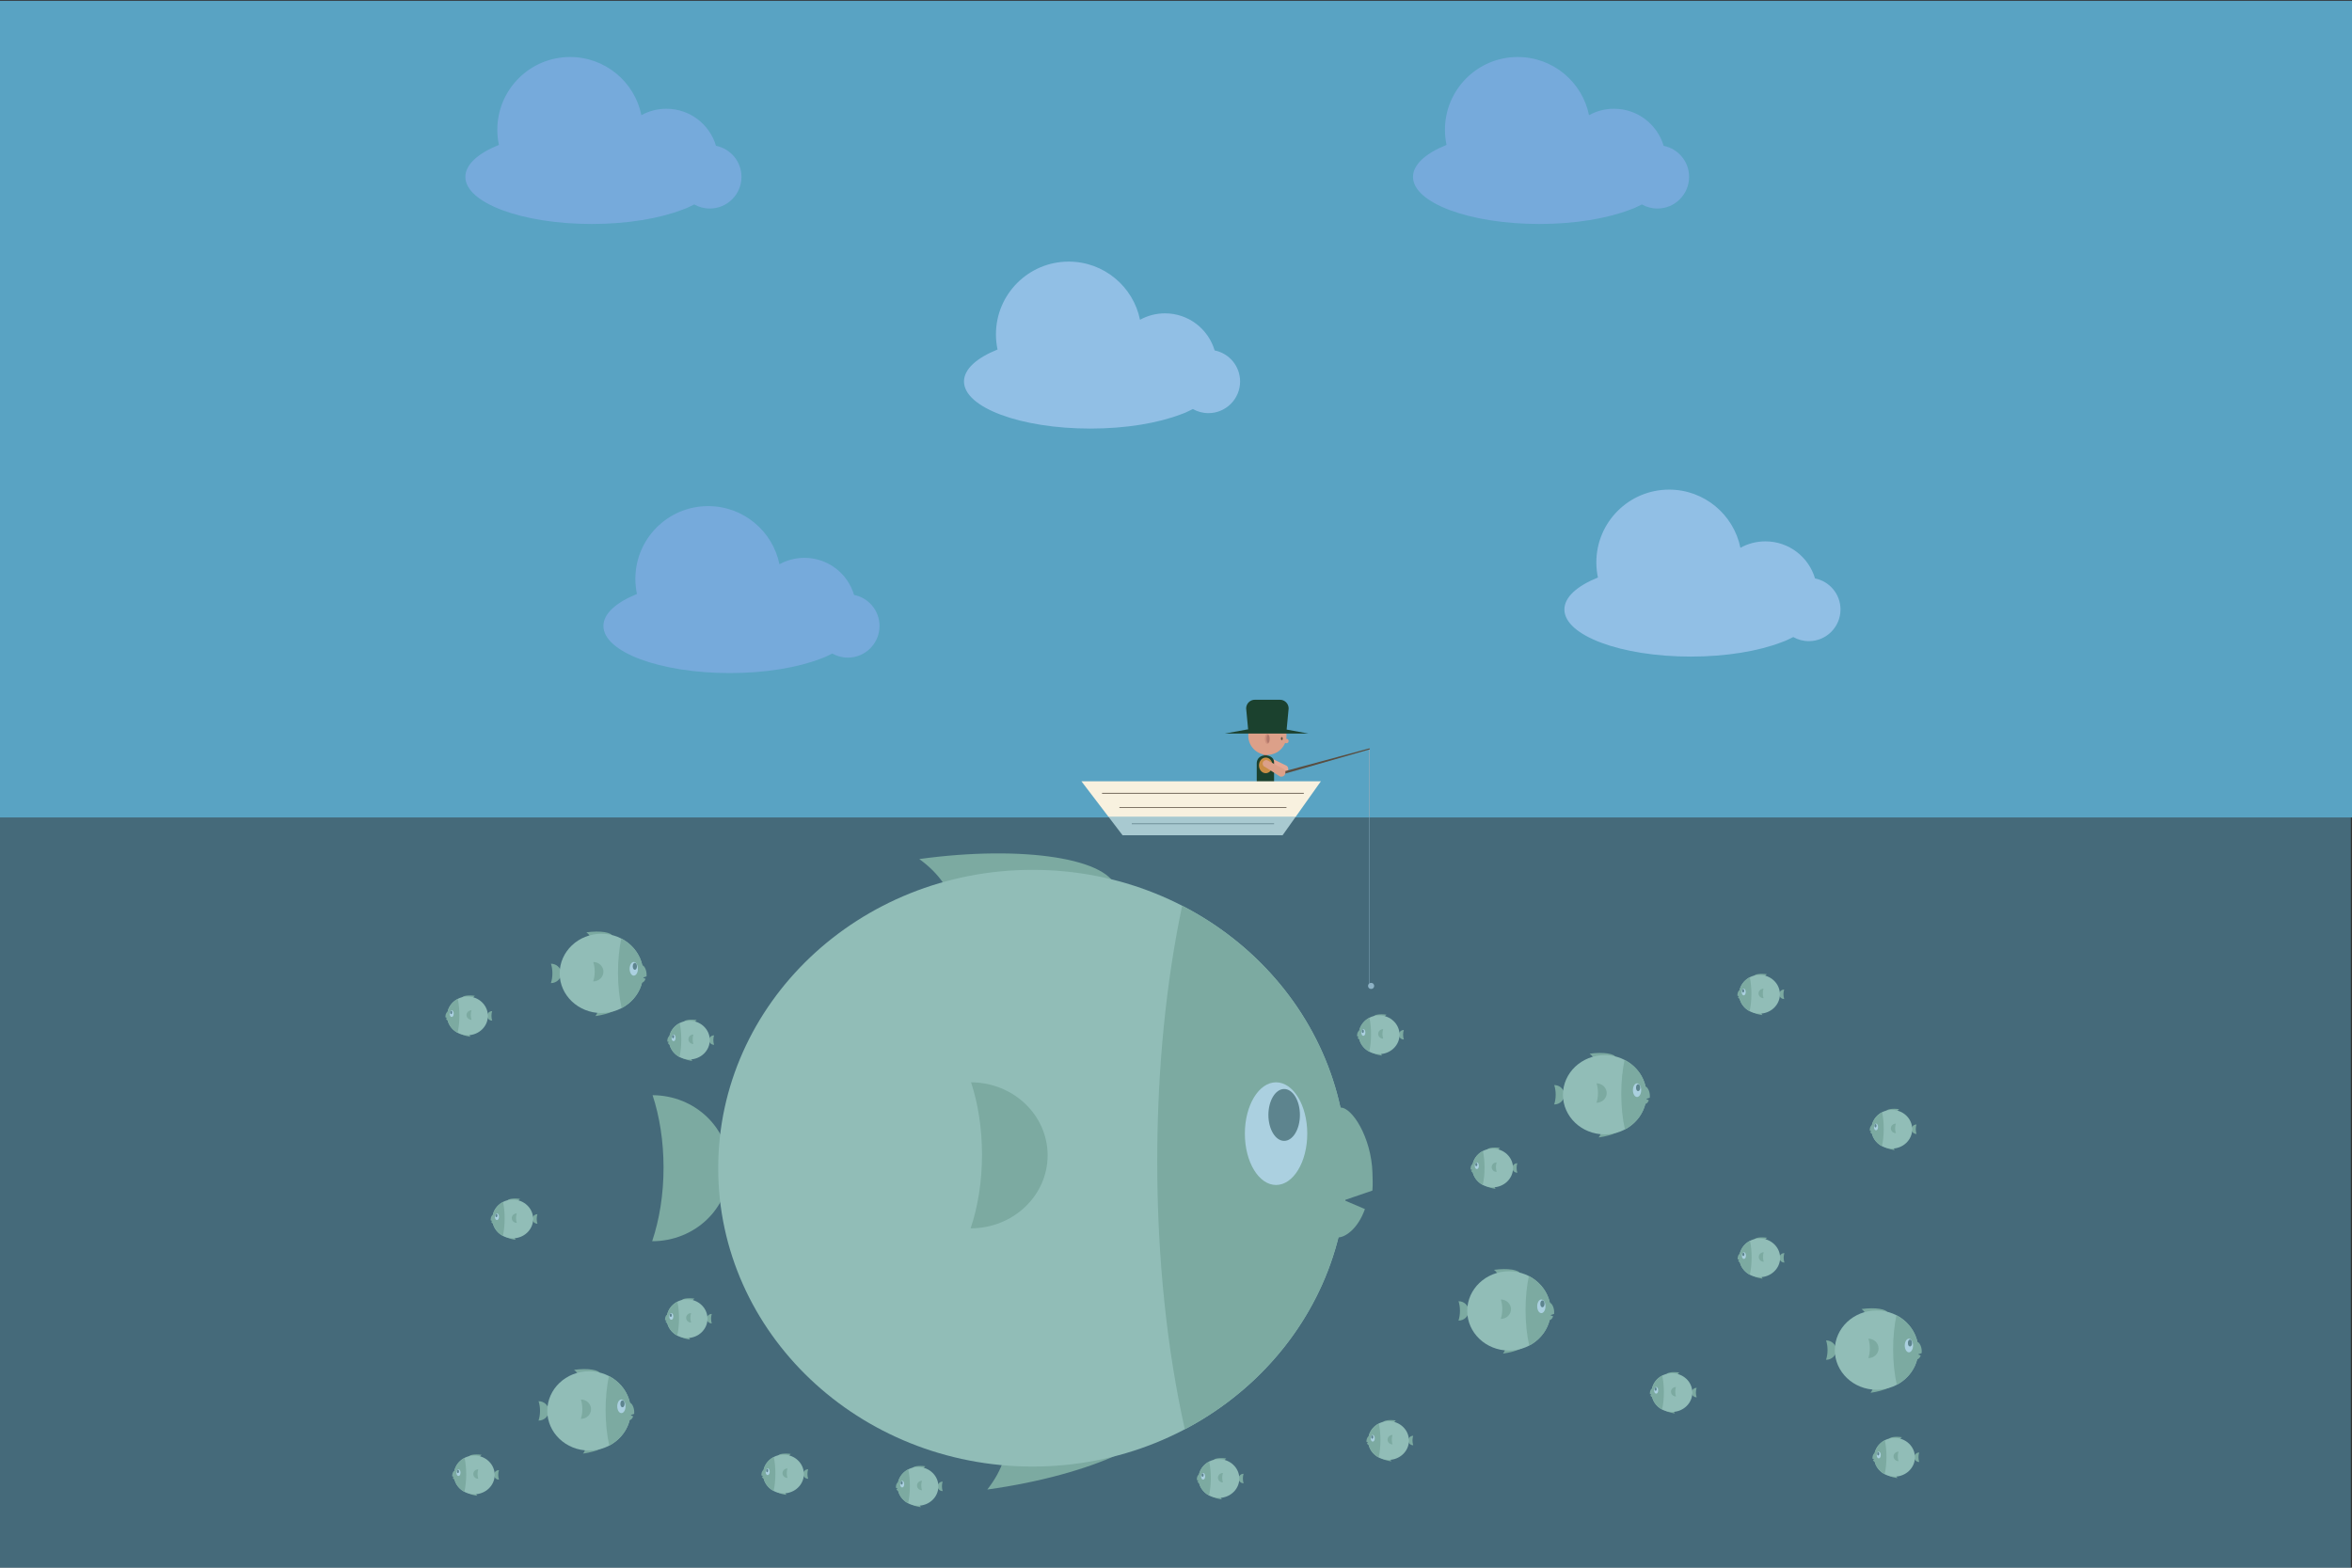 <?xml version='1.0' encoding='utf-8'?>
<svg xmlns="http://www.w3.org/2000/svg" version="1.1" x="0px" y="0px" width="3000px" height="2000px" viewBox="0 0 3000 2000" enable-background="new 0 0 3000 2000"><rect x="0" y="0" width="3000" height="2000" fill="#333333" stroke="none"/> <g id="Camada_1"> <rect y="1" fill="#59A3C3" width="3000" height="1041.858"/> <rect x="1746.395" y="954.65" fill="#AEADB3" width="0.573" height="300.267"/> <path fill="#A0B380" d="M832.386,1397.206c8.87,26.973,13.973,58.56,13.973,92.327c0,34.35-5.28,66.444-14.436,93.721v0.237 c54.196,0,98.13-41.704,98.13-93.146C930.052,1439.051,886.368,1397.443,832.386,1397.206z"/> <path fill="#A0B380" d="M1172.567,1095.937c25.113,18.15,41.504,41.212,45.587,67.729c4.153,26.975-4.974,53.983-24.231,78.533 l0.029,0.186c133.515-18.523,236.707-66.29,230.486-106.688C1418.235,1095.416,1305.584,1077.672,1172.567,1095.937z"/> <path fill="#A0B380" d="M1238.129,1753.81c25.113,18.149,41.504,41.212,45.587,67.729c4.153,26.974-4.974,53.982-24.231,78.532 l0.029,0.187c133.515-18.523,236.707-66.291,230.486-106.688C1483.797,1753.288,1371.146,1735.545,1238.129,1753.81z"/> <path fill="#E5A895" d="M1636.323,986.474l-19.309-11.523c-2.373-0.684-3.741-3.161-3.057-5.535l0,0 c0.683-2.37,3.161-3.739,5.533-3.056l19.932,9.737C1645.779,978.028,1643.746,988.247,1636.323,986.474z"/> <polygon fill="#594E41" points="1747.324,955.947 1631.717,989.043 1630.874,985.979 1746.968,954.65 "/> <rect x="1611.856" y="958.966" fill="#B2786B" width="4.403" height="10.753"/> <circle fill="#DCA089" cx="1616.577" cy="938.616" r="24.392"/> <ellipse fill="#CE8F7C" cx="1616.577" cy="942.643" rx="3.249" ry="6.39"/> <ellipse fill="#B2786B" cx="1617.412" cy="942.643" rx="1.807" ry="5.192"/> <polygon fill="#1B412E" points="1668.962,935.844 1562.249,935.844 1591.022,930.596 1640.189,930.596 "/> <path fill="#1B412E" d="M1641.025,931.825l2.653-28.027c0-6.124-4.964-11.087-11.087-11.087h-32.031 c-6.123,0-11.087,4.964-11.087,11.087l2.655,28.027H1641.025z"/> <path fill="#1B412E" d="M1625.078,999.136c0,3.801-3.082,6.883-6.883,6.883h-8.327c-3.802,0-6.884-3.082-6.884-6.883v-26.004 c0.971-13.334,22.094-11.671,22.094-0.832V999.136z"/> <circle fill="#DCA089" cx="1640.863" cy="945.378" r="2.815"/> <ellipse fill="#594E41" cx="1634.972" cy="942.277" rx="1.143" ry="1.976"/> <ellipse fill="#C98D45" cx="1614.447" cy="976.432" rx="8.627" ry="9.983"/> <path fill="#DCA089" d="M1632.566,990.57l-18.937-12.125c-2.349-0.758-3.639-3.277-2.881-5.627l0,0 c0.757-2.35,3.276-3.639,5.626-2.881l19.616,10.359C1642.283,982.427,1639.93,992.577,1632.566,990.57z"/> <ellipse fill="#CAD8AD" cx="1317.067" cy="1490.349" rx="401" ry="380.632"/> <path fill="#A0B380" d="M1238.592,1380.77c8.87,26.973,13.973,58.56,13.973,92.326c0,34.35-5.28,66.445-14.436,93.722v0.237 c54.196,0,98.13-41.704,98.13-93.146C1336.259,1422.614,1292.574,1381.007,1238.592,1380.77z"/> <path fill="#A0B380" d="M1507.862,1155.481c-20.23,96.129-31.795,207.464-31.795,326.145c0,125.185,12.866,242.2,35.197,341.814 c123.324-64.92,206.802-189.751,206.802-333.092C1718.066,1345.691,1633.052,1219.884,1507.862,1155.481z"/> <ellipse fill="#FFFFFF" cx="1627.629" cy="1446.265" rx="39.791" ry="65.495"/> <ellipse fill="#62665A" cx="1637.956" cy="1422.4" rx="20.099" ry="33.084"/> <path fill="#A0B380" d="M1714.512,1531.219l36-12.34c0.624-8.038,0.337-14.165,0.046-23.072 c-1.459-44.549-25.963-83.244-40.776-82.807c-14.81,0.438-19.99,37.388-18.532,81.938c1.459,44.551,1.169,84.113,15.979,83.677 c8.688-0.257,24.783-10.852,33.751-36.134L1714.512,1531.219z"/> <path fill="#A0B380" d="M1860.35,1660.029c1.178,3.584,1.855,7.78,1.855,12.266c0,4.563-0.701,8.826-1.918,12.45v0.031 c7.2,0,13.036-5.54,13.036-12.373C1873.323,1665.589,1867.52,1660.062,1860.35,1660.029z"/> <path fill="#A0B380" d="M1905.539,1620.01c3.336,2.41,5.514,5.474,6.057,8.996c0.551,3.584-0.661,7.172-3.219,10.433l0.004,0.024 c17.735-2.46,31.444-8.806,30.617-14.172C1938.174,1619.94,1923.21,1617.583,1905.539,1620.01z"/> <path fill="#A0B380" d="M1914.248,1707.402c3.336,2.41,5.514,5.474,6.057,8.997c0.551,3.583-0.661,7.171-3.219,10.432l0.004,0.025 c17.736-2.461,31.444-8.806,30.617-14.173C1946.883,1707.333,1931.919,1704.976,1914.248,1707.402z"/> <ellipse fill="#CAD8AD" cx="1924.734" cy="1672.403" rx="53.27" ry="50.563"/> <path fill="#A0B380" d="M1914.311,1657.847c1.178,3.583,1.855,7.779,1.855,12.265c0,4.563-0.701,8.827-1.918,12.45v0.032 c7.2,0,13.036-5.541,13.036-12.375C1927.284,1663.405,1921.481,1657.878,1914.311,1657.847z"/> <path fill="#A0B380" d="M1950.08,1627.919c-2.688,12.771-4.224,27.56-4.224,43.326c0,16.629,1.709,32.174,4.677,45.407 c16.382-8.625,27.471-25.208,27.471-44.249C1978.004,1653.188,1966.711,1636.475,1950.08,1627.919z"/> <ellipse fill="#FFFFFF" cx="1965.991" cy="1666.547" rx="5.286" ry="8.701"/> <ellipse fill="#62665A" cx="1967.362" cy="1663.377" rx="2.67" ry="4.395"/> <path fill="#A0B380" d="M1977.532,1677.833l4.782-1.64c0.083-1.068,0.045-1.882,0.006-3.064 c-0.193-5.918-3.448-11.059-5.416-11.001c-1.968,0.059-2.656,4.967-2.462,10.886c0.193,5.917,0.154,11.173,2.122,11.115 c1.154-0.034,3.292-1.442,4.484-4.801L1977.532,1677.833z"/> <path fill="#A0B380" d="M1982.427,1384.279c1.178,3.584,1.855,7.78,1.855,12.266c0,4.563-0.701,8.826-1.918,12.45v0.031 c7.2,0,13.036-5.54,13.036-12.373C1995.4,1389.839,1989.597,1384.312,1982.427,1384.279z"/> <path fill="#A0B380" d="M2027.616,1344.26c3.336,2.41,5.514,5.474,6.057,8.996c0.551,3.584-0.661,7.172-3.219,10.433l0.004,0.024 c17.735-2.46,31.444-8.806,30.617-14.172C2060.251,1344.19,2045.287,1341.833,2027.616,1344.26z"/> <path fill="#A0B380" d="M2036.325,1431.652c3.336,2.41,5.514,5.474,6.057,8.997c0.551,3.583-0.661,7.171-3.219,10.432l0.004,0.025 c17.736-2.461,31.444-8.806,30.617-14.173C2068.96,1431.583,2053.996,1429.226,2036.325,1431.652z"/> <ellipse fill="#CAD8AD" cx="2046.812" cy="1396.653" rx="53.27" ry="50.563"/> <path fill="#A0B380" d="M2036.388,1382.097c1.178,3.583,1.855,7.779,1.855,12.265c0,4.563-0.701,8.827-1.918,12.45v0.032 c7.2,0,13.036-5.541,13.036-12.375C2049.361,1387.655,2043.559,1382.128,2036.388,1382.097z"/> <path fill="#A0B380" d="M2072.157,1352.169c-2.688,12.771-4.224,27.56-4.224,43.326c0,16.629,1.709,32.174,4.677,45.407 c16.382-8.625,27.471-25.208,27.471-44.249C2100.081,1377.438,2088.788,1360.725,2072.157,1352.169z"/> <ellipse fill="#FFFFFF" cx="2088.068" cy="1390.797" rx="5.286" ry="8.701"/> <ellipse fill="#62665A" cx="2089.439" cy="1387.627" rx="2.67" ry="4.395"/> <path fill="#A0B380" d="M2099.609,1402.083l4.782-1.64c0.083-1.068,0.045-1.882,0.006-3.064 c-0.193-5.918-3.448-11.059-5.416-11.001c-1.968,0.059-2.656,4.967-2.462,10.886c0.193,5.917,0.154,11.173,2.122,11.115 c1.154-0.034,3.292-1.442,4.484-4.801L2099.609,1402.083z"/> <path fill="#A0B380" d="M702.74,1229.459c1.178,3.584,1.855,7.78,1.855,12.266c0,4.563-0.701,8.826-1.918,12.45v0.031 c7.2,0,13.036-5.54,13.036-12.373C715.714,1235.019,709.91,1229.491,702.74,1229.459z"/> <path fill="#A0B380" d="M747.93,1189.439c3.336,2.41,5.514,5.474,6.057,8.996c0.551,3.584-0.661,7.172-3.219,10.433l0.004,0.024 c17.735-2.46,31.444-8.806,30.617-14.172C780.564,1189.37,765.601,1187.013,747.93,1189.439z"/> <path fill="#A0B380" d="M756.639,1276.832c3.336,2.41,5.514,5.474,6.057,8.997c0.551,3.583-0.661,7.171-3.219,10.432l0.004,0.025 c17.736-2.461,31.444-8.806,30.617-14.173C789.273,1276.763,774.31,1274.405,756.639,1276.832z"/> <ellipse fill="#CAD8AD" cx="767.125" cy="1241.833" rx="53.27" ry="50.563"/> <path fill="#A0B380" d="M756.701,1227.276c1.178,3.583,1.855,7.779,1.855,12.265c0,4.563-0.701,8.827-1.918,12.45v0.032 c7.2,0,13.036-5.541,13.036-12.375C769.675,1232.835,763.872,1227.308,756.701,1227.276z"/> <path fill="#A0B380" d="M792.471,1197.349c-2.688,12.771-4.224,27.56-4.224,43.326c0,16.629,1.709,32.174,4.677,45.407 c16.382-8.625,27.471-25.208,27.471-44.249C820.395,1222.617,809.102,1205.904,792.471,1197.349z"/> <ellipse fill="#FFFFFF" cx="808.381" cy="1235.977" rx="5.286" ry="8.701"/> <ellipse fill="#62665A" cx="809.753" cy="1232.807" rx="2.67" ry="4.395"/> <path fill="#A0B380" d="M819.923,1247.263l4.782-1.64c0.083-1.068,0.045-1.882,0.006-3.064c-0.193-5.918-3.448-11.059-5.416-11.001 c-1.968,0.059-2.656,4.967-2.462,10.886c0.193,5.917,0.154,11.173,2.122,11.115c1.154-0.034,3.292-1.442,4.484-4.801 L819.923,1247.263z"/> <path fill="#A0B380" d="M686.954,1787.599c1.178,3.584,1.855,7.78,1.855,12.266c0,4.563-0.701,8.826-1.918,12.45v0.031 c7.2,0,13.036-5.54,13.036-12.373C699.928,1793.158,694.124,1787.631,686.954,1787.599z"/> <path fill="#A0B380" d="M732.144,1747.579c3.336,2.41,5.514,5.474,6.057,8.996c0.551,3.584-0.661,7.172-3.219,10.433l0.004,0.024 c17.735-2.46,31.444-8.806,30.617-14.172C764.778,1747.51,749.814,1745.152,732.144,1747.579z"/> <path fill="#A0B380" d="M740.853,1834.972c3.336,2.41,5.514,5.474,6.057,8.997c0.551,3.583-0.661,7.171-3.219,10.432l0.004,0.025 c17.736-2.461,31.444-8.806,30.617-14.173C773.487,1834.902,758.523,1832.545,740.853,1834.972z"/> <ellipse fill="#CAD8AD" cx="751.339" cy="1799.973" rx="53.27" ry="50.563"/> <path fill="#A0B380" d="M740.915,1785.416c1.178,3.583,1.855,7.779,1.855,12.265c0,4.563-0.701,8.827-1.918,12.45v0.032 c7.2,0,13.036-5.541,13.036-12.375C753.889,1790.975,748.086,1785.447,740.915,1785.416z"/> <path fill="#A0B380" d="M776.685,1755.488c-2.688,12.771-4.224,27.56-4.224,43.326c0,16.629,1.709,32.174,4.677,45.407 c16.382-8.625,27.471-25.208,27.471-44.249C804.608,1780.757,793.315,1764.044,776.685,1755.488z"/> <ellipse fill="#FFFFFF" cx="792.595" cy="1794.116" rx="5.286" ry="8.701"/> <ellipse fill="#62665A" cx="793.967" cy="1790.946" rx="2.67" ry="4.395"/> <path fill="#A0B380" d="M804.137,1805.402l4.782-1.64c0.083-1.068,0.045-1.882,0.006-3.064c-0.193-5.918-3.448-11.059-5.416-11.001 c-1.968,0.059-2.656,4.967-2.462,10.886c0.193,5.917,0.154,11.173,2.122,11.115c1.154-0.034,3.292-1.442,4.484-4.801 L804.137,1805.402z"/> <path fill="#A0B380" d="M685.467,1549.063c-0.575,1.751-0.906,3.802-0.906,5.993c0,2.229,0.342,4.312,0.937,6.082v0.016 c-3.518,0-6.369-2.707-6.369-6.045C679.128,1551.779,681.964,1549.079,685.467,1549.063z"/> <path fill="#A0B380" d="M663.388,1529.511c-1.63,1.178-2.694,2.675-2.959,4.396c-0.269,1.751,0.323,3.504,1.573,5.097l-0.002,0.013 c-8.665-1.202-15.363-4.303-14.959-6.925C647.444,1529.477,654.755,1528.325,663.388,1529.511z"/> <path fill="#A0B380" d="M659.133,1572.209c-1.63,1.178-2.694,2.674-2.959,4.396c-0.269,1.751,0.323,3.504,1.572,5.097l-0.001,0.013 c-8.666-1.202-15.363-4.302-14.959-6.925C643.188,1572.175,650.5,1571.023,659.133,1572.209z"/> <ellipse fill="#CAD8AD" cx="654.01" cy="1555.109" rx="26.026" ry="24.704"/> <path fill="#A0B380" d="M659.103,1547.997c-0.575,1.751-0.906,3.801-0.906,5.992c0,2.229,0.343,4.313,0.937,6.083v0.016 c-3.518,0-6.369-2.707-6.369-6.046C652.764,1550.713,655.599,1548.013,659.103,1547.997z"/> <path fill="#A0B380" d="M641.626,1533.375c1.313,6.239,2.063,13.465,2.063,21.168c0,8.125-0.835,15.72-2.285,22.186 c-8.004-4.214-13.422-12.316-13.422-21.619C627.983,1545.721,633.501,1537.555,641.626,1533.375z"/> <ellipse fill="#FFFFFF" cx="633.853" cy="1552.248" rx="2.583" ry="4.251"/> <ellipse fill="#62665A" cx="633.183" cy="1550.699" rx="1.304" ry="2.146"/> <path fill="#A0B380" d="M628.214,1557.762l-2.336-0.801c-0.041-0.521-0.022-0.92-0.003-1.497c0.095-2.892,1.685-5.403,2.646-5.375 s1.298,2.427,1.203,5.318s-0.076,5.459-1.037,5.431c-0.564-0.017-1.608-0.705-2.191-2.346L628.214,1557.762z"/> <path fill="#A0B380" d="M1030.79,1874.445c-0.575,1.751-0.906,3.802-0.906,5.993c0,2.229,0.342,4.312,0.937,6.082v0.016 c-3.518,0-6.369-2.707-6.369-6.045C1024.451,1877.161,1027.287,1874.461,1030.79,1874.445z"/> <path fill="#A0B380" d="M1008.711,1854.893c-1.63,1.178-2.694,2.675-2.959,4.396c-0.269,1.751,0.323,3.504,1.573,5.097 l-0.002,0.013c-8.665-1.202-15.363-4.303-14.959-6.925C992.767,1854.858,1000.078,1853.707,1008.711,1854.893z"/> <path fill="#A0B380" d="M1004.456,1897.591c-1.63,1.178-2.694,2.674-2.959,4.396c-0.269,1.751,0.323,3.504,1.572,5.097 l-0.001,0.013c-8.666-1.202-15.363-4.302-14.959-6.925C988.511,1897.557,995.822,1896.405,1004.456,1897.591z"/> <ellipse fill="#CAD8AD" cx="999.333" cy="1880.491" rx="26.026" ry="24.704"/> <path fill="#A0B380" d="M1004.425,1873.379c-0.575,1.751-0.906,3.801-0.906,5.992c0,2.229,0.343,4.313,0.937,6.083v0.016 c-3.518,0-6.369-2.707-6.369-6.046C998.087,1876.095,1000.922,1873.395,1004.425,1873.379z"/> <path fill="#A0B380" d="M986.949,1858.757c1.313,6.239,2.063,13.465,2.063,21.168c0,8.125-0.835,15.72-2.285,22.186 c-8.004-4.214-13.422-12.316-13.422-21.619C973.306,1871.103,978.824,1862.937,986.949,1858.757z"/> <ellipse fill="#FFFFFF" cx="979.176" cy="1877.63" rx="2.583" ry="4.251"/> <ellipse fill="#62665A" cx="978.506" cy="1876.081" rx="1.304" ry="2.146"/> <path fill="#A0B380" d="M973.537,1883.144l-2.336-0.801c-0.041-0.521-0.022-0.92-0.003-1.497c0.095-2.892,1.685-5.403,2.646-5.375 s1.298,2.427,1.203,5.318s-0.076,5.459-1.037,5.431c-0.564-0.017-1.608-0.705-2.191-2.346L973.537,1883.144z"/> <path fill="#A0B380" d="M636.405,1875.565c-0.575,1.751-0.906,3.802-0.906,5.993c0,2.229,0.342,4.312,0.937,6.082v0.016 c-3.518,0-6.369-2.707-6.369-6.045C630.066,1878.281,632.902,1875.581,636.405,1875.565z"/> <path fill="#A0B380" d="M614.326,1856.013c-1.63,1.178-2.694,2.675-2.959,4.396c-0.269,1.751,0.323,3.504,1.573,5.097l-0.002,0.013 c-8.665-1.202-15.363-4.303-14.959-6.925C598.382,1855.979,605.693,1854.827,614.326,1856.013z"/> <path fill="#A0B380" d="M610.071,1898.711c-1.63,1.178-2.694,2.674-2.959,4.396c-0.269,1.751,0.323,3.504,1.572,5.097l-0.001,0.013 c-8.666-1.202-15.363-4.302-14.959-6.925C594.126,1898.677,601.438,1897.525,610.071,1898.711z"/> <ellipse fill="#CAD8AD" cx="604.948" cy="1881.611" rx="26.026" ry="24.704"/> <path fill="#A0B380" d="M610.041,1874.499c-0.575,1.751-0.906,3.801-0.906,5.992c0,2.229,0.343,4.313,0.937,6.083v0.016 c-3.518,0-6.369-2.707-6.369-6.046C603.702,1877.215,606.537,1874.515,610.041,1874.499z"/> <path fill="#A0B380" d="M592.564,1859.877c1.313,6.239,2.063,13.465,2.063,21.168c0,8.125-0.835,15.72-2.285,22.186 c-8.004-4.214-13.422-12.316-13.422-21.619C578.921,1872.223,584.439,1864.057,592.564,1859.877z"/> <ellipse fill="#FFFFFF" cx="584.791" cy="1878.75" rx="2.583" ry="4.251"/> <ellipse fill="#62665A" cx="584.121" cy="1877.201" rx="1.304" ry="2.146"/> <path fill="#A0B380" d="M579.152,1884.264l-2.336-0.801c-0.041-0.521-0.022-0.92-0.003-1.497c0.095-2.892,1.685-5.403,2.646-5.375 s1.298,2.427,1.203,5.318s-0.076,5.459-1.037,5.431c-0.564-0.017-1.608-0.705-2.191-2.346L579.152,1884.264z"/> <path fill="#A0B380" d="M910.779,1320.858c-0.575,1.751-0.906,3.802-0.906,5.993c0,2.229,0.342,4.312,0.937,6.082v0.016 c-3.518,0-6.369-2.707-6.369-6.045C904.44,1323.574,907.276,1320.874,910.779,1320.858z"/> <path fill="#A0B380" d="M888.7,1301.306c-1.63,1.178-2.694,2.675-2.959,4.396c-0.269,1.751,0.323,3.504,1.573,5.097l-0.002,0.013 c-8.665-1.202-15.363-4.303-14.959-6.925C872.756,1301.271,880.067,1300.12,888.7,1301.306z"/> <path fill="#A0B380" d="M884.445,1344.004c-1.63,1.178-2.694,2.674-2.959,4.396c-0.269,1.751,0.323,3.504,1.572,5.097l-0.001,0.013 c-8.666-1.202-15.363-4.302-14.959-6.925C868.5,1343.97,875.812,1342.818,884.445,1344.004z"/> <ellipse fill="#CAD8AD" cx="879.322" cy="1326.904" rx="26.026" ry="24.704"/> <path fill="#A0B380" d="M884.415,1319.792c-0.575,1.751-0.906,3.801-0.906,5.992c0,2.229,0.343,4.313,0.937,6.083v0.016 c-3.518,0-6.369-2.707-6.369-6.046C878.076,1322.508,880.911,1319.808,884.415,1319.792z"/> <path fill="#A0B380" d="M866.938,1305.17c1.313,6.239,2.063,13.465,2.063,21.168c0,8.125-0.835,15.72-2.285,22.186 c-8.004-4.214-13.422-12.316-13.422-21.619C853.295,1317.516,858.813,1309.35,866.938,1305.17z"/> <ellipse fill="#FFFFFF" cx="859.165" cy="1324.043" rx="2.583" ry="4.251"/> <ellipse fill="#62665A" cx="858.495" cy="1322.494" rx="1.304" ry="2.146"/> <path fill="#A0B380" d="M853.526,1329.557l-2.336-0.801c-0.041-0.521-0.022-0.92-0.003-1.497c0.095-2.892,1.685-5.403,2.646-5.375 s1.298,2.427,1.203,5.318s-0.076,5.459-1.037,5.431c-0.564-0.017-1.608-0.705-2.191-2.346L853.526,1329.557z"/> <path fill="#A0B380" d="M627.753,1289.971c-0.575,1.751-0.906,3.802-0.906,5.993c0,2.229,0.342,4.312,0.937,6.082v0.016 c-3.518,0-6.369-2.707-6.369-6.045C621.415,1292.687,624.25,1289.986,627.753,1289.971z"/> <path fill="#A0B380" d="M605.674,1270.418c-1.63,1.178-2.694,2.675-2.959,4.396c-0.269,1.751,0.323,3.504,1.573,5.097l-0.002,0.013 c-8.665-1.202-15.363-4.303-14.959-6.925C589.73,1270.384,597.041,1269.232,605.674,1270.418z"/> <path fill="#A0B380" d="M601.419,1313.116c-1.63,1.178-2.694,2.674-2.959,4.396c-0.269,1.751,0.323,3.504,1.572,5.097l-0.001,0.013 c-8.666-1.202-15.363-4.302-14.959-6.925C585.475,1313.082,592.786,1311.931,601.419,1313.116z"/> <ellipse fill="#CAD8AD" cx="596.296" cy="1296.017" rx="26.026" ry="24.704"/> <path fill="#A0B380" d="M601.389,1288.904c-0.575,1.751-0.906,3.801-0.906,5.992c0,2.229,0.343,4.313,0.937,6.083v0.016 c-3.518,0-6.369-2.707-6.369-6.046C595.05,1291.62,597.885,1288.92,601.389,1288.904z"/> <path fill="#A0B380" d="M583.913,1274.282c1.313,6.239,2.063,13.465,2.063,21.168c0,8.125-0.835,15.72-2.285,22.186 c-8.004-4.214-13.422-12.316-13.422-21.619C570.27,1286.628,575.787,1278.462,583.913,1274.282z"/> <ellipse fill="#FFFFFF" cx="576.139" cy="1293.155" rx="2.583" ry="4.251"/> <ellipse fill="#62665A" cx="575.469" cy="1291.606" rx="1.304" ry="2.146"/> <path fill="#A0B380" d="M570.5,1298.669l-2.336-0.801c-0.041-0.521-0.022-0.92-0.003-1.497c0.095-2.892,1.685-5.403,2.646-5.375 s1.298,2.427,1.203,5.318s-0.076,5.459-1.037,5.431c-0.564-0.017-1.608-0.705-2.191-2.346L570.5,1298.669z"/> <path fill="#A0B380" d="M907.867,1676.278c-0.575,1.751-0.906,3.802-0.906,5.993c0,2.229,0.342,4.312,0.937,6.082v0.016 c-3.518,0-6.369-2.707-6.369-6.045C901.529,1678.994,904.364,1676.294,907.867,1676.278z"/> <path fill="#A0B380" d="M885.789,1656.726c-1.63,1.178-2.694,2.675-2.959,4.396c-0.269,1.751,0.323,3.504,1.573,5.097l-0.002,0.013 c-8.665-1.202-15.363-4.303-14.959-6.925C869.844,1656.691,877.155,1655.54,885.789,1656.726z"/> <path fill="#A0B380" d="M881.534,1699.424c-1.63,1.178-2.694,2.674-2.959,4.396c-0.269,1.751,0.323,3.504,1.572,5.097l-0.001,0.013 c-8.666-1.202-15.363-4.302-14.959-6.925C865.589,1699.39,872.9,1698.238,881.534,1699.424z"/> <ellipse fill="#CAD8AD" cx="876.41" cy="1682.324" rx="26.026" ry="24.704"/> <path fill="#A0B380" d="M881.503,1675.212c-0.575,1.751-0.906,3.801-0.906,5.992c0,2.229,0.343,4.313,0.937,6.083v0.016 c-3.518,0-6.369-2.707-6.369-6.046C875.165,1677.928,878,1675.228,881.503,1675.212z"/> <path fill="#A0B380" d="M864.027,1660.59c1.313,6.239,2.063,13.465,2.063,21.168c0,8.125-0.835,15.72-2.285,22.186 c-8.004-4.214-13.422-12.316-13.422-21.619C850.384,1672.936,855.901,1664.77,864.027,1660.59z"/> <ellipse fill="#FFFFFF" cx="856.253" cy="1679.463" rx="2.583" ry="4.251"/> <ellipse fill="#62665A" cx="855.583" cy="1677.914" rx="1.304" ry="2.146"/> <path fill="#A0B380" d="M850.614,1684.977l-2.336-0.801c-0.041-0.521-0.022-0.92-0.003-1.497c0.095-2.892,1.685-5.403,2.646-5.375 s1.298,2.427,1.203,5.318s-0.076,5.459-1.037,5.431c-0.564-0.017-1.608-0.705-2.191-2.346L850.614,1684.977z"/> <path fill="#A0B380" d="M1802.553,1831.719c-0.574,1.751-0.906,3.802-0.906,5.993c0,2.229,0.343,4.312,0.938,6.082v0.016 c-3.518,0-6.369-2.707-6.369-6.045C1796.215,1834.435,1799.051,1831.734,1802.553,1831.719z"/> <path fill="#A0B380" d="M1780.475,1812.166c-1.63,1.178-2.693,2.675-2.959,4.396c-0.27,1.751,0.323,3.504,1.572,5.097l-0.002,0.013 c-8.664-1.202-15.363-4.303-14.959-6.925C1764.53,1812.132,1771.842,1810.98,1780.475,1812.166z"/> <path fill="#A0B380" d="M1776.22,1854.864c-1.63,1.178-2.694,2.674-2.959,4.396c-0.269,1.751,0.323,3.504,1.572,5.097l-0.001,0.013 c-8.666-1.202-15.363-4.302-14.959-6.925C1760.275,1854.83,1767.586,1853.679,1776.22,1854.864z"/> <ellipse fill="#CAD8AD" cx="1771.097" cy="1837.765" rx="26.026" ry="24.704"/> <path fill="#A0B380" d="M1776.189,1830.652c-0.576,1.751-0.906,3.801-0.906,5.992c0,2.229,0.342,4.313,0.937,6.083v0.016 c-3.519,0-6.369-2.707-6.369-6.046C1769.851,1833.368,1772.686,1830.668,1776.189,1830.652z"/> <path fill="#A0B380" d="M1758.713,1816.03c1.313,6.239,2.063,13.465,2.063,21.168c0,8.125-0.835,15.72-2.284,22.186 c-8.004-4.214-13.422-12.316-13.422-21.619C1745.07,1828.376,1750.588,1820.21,1758.713,1816.03z"/> <ellipse fill="#FFFFFF" cx="1750.939" cy="1834.903" rx="2.582" ry="4.251"/> <ellipse fill="#62665A" cx="1750.27" cy="1833.354" rx="1.305" ry="2.146"/> <path fill="#A0B380" d="M1745.301,1840.417l-2.337-0.801c-0.04-0.521-0.022-0.92-0.003-1.497c0.095-2.892,1.685-5.403,2.646-5.375 c0.961,0.028,1.297,2.427,1.203,5.318c-0.096,2.892-0.076,5.459-1.037,5.431c-0.564-0.017-1.609-0.705-2.191-2.346 L1745.301,1840.417z"/> <path fill="#A0B380" d="M1935.33,1484.033c-0.574,1.751-0.906,3.802-0.906,5.993c0,2.229,0.343,4.312,0.938,6.082v0.016 c-3.518,0-6.369-2.707-6.369-6.045C1928.992,1486.749,1931.828,1484.049,1935.33,1484.033z"/> <path fill="#A0B380" d="M1913.252,1464.48c-1.63,1.178-2.693,2.675-2.959,4.396c-0.27,1.751,0.323,3.504,1.572,5.097l-0.002,0.013 c-8.664-1.202-15.363-4.303-14.959-6.925C1897.308,1464.446,1904.619,1463.295,1913.252,1464.48z"/> <path fill="#A0B380" d="M1908.997,1507.179c-1.63,1.178-2.694,2.674-2.959,4.396c-0.269,1.751,0.323,3.504,1.572,5.097 l-0.001,0.013c-8.666-1.202-15.363-4.302-14.959-6.925C1893.053,1507.145,1900.363,1505.993,1908.997,1507.179z"/> <ellipse fill="#CAD8AD" cx="1903.874" cy="1490.079" rx="26.026" ry="24.704"/> <path fill="#A0B380" d="M1908.967,1482.967c-0.576,1.751-0.906,3.801-0.906,5.992c0,2.229,0.342,4.313,0.937,6.083v0.016 c-3.519,0-6.369-2.707-6.369-6.046C1902.628,1485.683,1905.463,1482.982,1908.967,1482.967z"/> <path fill="#A0B380" d="M1891.49,1468.345c1.313,6.239,2.063,13.465,2.063,21.168c0,8.125-0.835,15.72-2.284,22.186 c-8.004-4.214-13.422-12.316-13.422-21.619C1877.848,1480.69,1883.365,1472.524,1891.49,1468.345z"/> <ellipse fill="#FFFFFF" cx="1883.717" cy="1487.218" rx="2.582" ry="4.251"/> <ellipse fill="#62665A" cx="1883.047" cy="1485.669" rx="1.305" ry="2.146"/> <path fill="#A0B380" d="M1878.078,1492.731l-2.337-0.801c-0.04-0.521-0.022-0.92-0.003-1.497c0.095-2.892,1.685-5.403,2.646-5.375 c0.961,0.028,1.297,2.427,1.203,5.318c-0.096,2.892-0.076,5.459-1.037,5.431c-0.564-0.017-1.609-0.705-2.191-2.346 L1878.078,1492.731z"/> <path fill="#A0B380" d="M1790.567,1314.031c-0.574,1.751-0.906,3.802-0.906,5.993c0,2.229,0.343,4.312,0.938,6.082v0.016 c-3.518,0-6.369-2.707-6.369-6.045C1784.229,1316.747,1787.065,1314.047,1790.567,1314.031z"/> <path fill="#A0B380" d="M1768.489,1294.479c-1.63,1.178-2.693,2.675-2.959,4.396c-0.27,1.751,0.323,3.504,1.572,5.097l-0.002,0.013 c-8.664-1.202-15.363-4.303-14.959-6.925C1752.545,1294.444,1759.856,1293.293,1768.489,1294.479z"/> <path fill="#A0B380" d="M1764.234,1337.177c-1.63,1.178-2.694,2.674-2.959,4.396c-0.269,1.751,0.323,3.504,1.572,5.097 l-0.001,0.013c-8.666-1.202-15.363-4.302-14.959-6.925C1748.29,1337.143,1755.601,1335.991,1764.234,1337.177z"/> <ellipse fill="#CAD8AD" cx="1759.111" cy="1320.077" rx="26.026" ry="24.704"/> <path fill="#A0B380" d="M1764.204,1312.965c-0.576,1.751-0.906,3.801-0.906,5.992c0,2.229,0.342,4.313,0.937,6.083v0.016 c-3.519,0-6.369-2.707-6.369-6.046C1757.865,1315.681,1760.7,1312.98,1764.204,1312.965z"/> <path fill="#A0B380" d="M1746.728,1298.343c1.313,6.239,2.063,13.465,2.063,21.168c0,8.125-0.835,15.72-2.284,22.186 c-8.004-4.214-13.422-12.316-13.422-21.619C1733.085,1310.688,1738.603,1302.522,1746.728,1298.343z"/> <ellipse fill="#FFFFFF" cx="1738.954" cy="1317.216" rx="2.582" ry="4.251"/> <ellipse fill="#62665A" cx="1738.284" cy="1315.667" rx="1.305" ry="2.146"/> <path fill="#A0B380" d="M1733.315,1322.729l-2.337-0.801c-0.04-0.521-0.022-0.92-0.003-1.497c0.095-2.892,1.685-5.403,2.646-5.375 c0.961,0.028,1.297,2.427,1.203,5.318c-0.096,2.892-0.076,5.459-1.037,5.431c-0.564-0.017-1.609-0.705-2.191-2.346 L1733.315,1322.729z"/> <path fill="#A0B380" d="M2275.714,1262.404c-0.574,1.751-0.906,3.802-0.906,5.993c0,2.229,0.343,4.312,0.938,6.082v0.016 c-3.518,0-6.369-2.707-6.369-6.045C2269.376,1265.12,2272.212,1262.42,2275.714,1262.404z"/> <path fill="#A0B380" d="M2253.636,1242.852c-1.63,1.178-2.693,2.675-2.959,4.396c-0.27,1.751,0.323,3.504,1.572,5.097l-0.002,0.013 c-8.664-1.202-15.363-4.303-14.959-6.925C2237.691,1242.817,2245.003,1241.666,2253.636,1242.852z"/> <path fill="#A0B380" d="M2249.381,1285.55c-1.63,1.178-2.694,2.674-2.959,4.396c-0.269,1.751,0.323,3.504,1.572,5.097l-0.001,0.013 c-8.666-1.202-15.363-4.302-14.959-6.925C2233.437,1285.516,2240.747,1284.364,2249.381,1285.55z"/> <ellipse fill="#CAD8AD" cx="2244.258" cy="1268.45" rx="26.026" ry="24.704"/> <path fill="#A0B380" d="M2249.351,1261.338c-0.576,1.751-0.906,3.801-0.906,5.992c0,2.229,0.342,4.313,0.937,6.083v0.016 c-3.519,0-6.369-2.707-6.369-6.046C2243.012,1264.054,2245.847,1261.354,2249.351,1261.338z"/> <path fill="#A0B380" d="M2231.874,1246.716c1.313,6.239,2.063,13.465,2.063,21.168c0,8.125-0.835,15.72-2.284,22.186 c-8.004-4.214-13.422-12.316-13.422-21.619C2218.231,1259.062,2223.749,1250.896,2231.874,1246.716z"/> <ellipse fill="#FFFFFF" cx="2224.101" cy="1265.589" rx="2.582" ry="4.251"/> <ellipse fill="#62665A" cx="2223.431" cy="1264.04" rx="1.305" ry="2.146"/> <path fill="#A0B380" d="M2218.462,1271.103l-2.337-0.801c-0.04-0.521-0.022-0.92-0.003-1.497c0.095-2.892,1.685-5.403,2.646-5.375 c0.961,0.028,1.297,2.427,1.203,5.318c-0.096,2.892-0.076,5.459-1.037,5.431c-0.564-0.017-1.609-0.705-2.191-2.346 L2218.462,1271.103z"/> <path fill="#A0B380" d="M2275.987,1598.638c-0.574,1.751-0.906,3.802-0.906,5.993c0,2.229,0.343,4.312,0.938,6.082v0.016 c-3.518,0-6.369-2.707-6.369-6.045C2269.649,1601.354,2272.485,1598.653,2275.987,1598.638z"/> <path fill="#A0B380" d="M2253.909,1579.085c-1.63,1.178-2.693,2.675-2.959,4.396c-0.27,1.751,0.323,3.504,1.572,5.097l-0.002,0.013 c-8.664-1.202-15.363-4.303-14.959-6.925C2237.965,1579.051,2245.276,1577.899,2253.909,1579.085z"/> <path fill="#A0B380" d="M2249.654,1621.783c-1.63,1.178-2.694,2.674-2.959,4.396c-0.269,1.751,0.323,3.504,1.572,5.097 l-0.001,0.013c-8.666-1.202-15.363-4.302-14.959-6.925C2233.71,1621.749,2241.021,1620.598,2249.654,1621.783z"/> <ellipse fill="#CAD8AD" cx="2244.531" cy="1604.684" rx="26.026" ry="24.704"/> <path fill="#A0B380" d="M2249.624,1597.571c-0.576,1.751-0.906,3.801-0.906,5.992c0,2.229,0.342,4.313,0.937,6.083v0.016 c-3.519,0-6.369-2.707-6.369-6.046C2243.285,1600.287,2246.12,1597.587,2249.624,1597.571z"/> <path fill="#A0B380" d="M2232.147,1582.949c1.313,6.239,2.063,13.465,2.063,21.168c0,8.125-0.835,15.72-2.284,22.186 c-8.004-4.214-13.422-12.316-13.422-21.619C2218.505,1595.295,2224.022,1587.129,2232.147,1582.949z"/> <ellipse fill="#FFFFFF" cx="2224.374" cy="1601.822" rx="2.582" ry="4.251"/> <ellipse fill="#62665A" cx="2223.704" cy="1600.273" rx="1.305" ry="2.146"/> <path fill="#A0B380" d="M2218.735,1607.336l-2.337-0.801c-0.04-0.521-0.022-0.92-0.003-1.497c0.095-2.892,1.685-5.403,2.646-5.375 c0.961,0.028,1.297,2.427,1.203,5.318c-0.096,2.892-0.076,5.459-1.037,5.431c-0.564-0.017-1.609-0.705-2.191-2.346 L2218.735,1607.336z"/> <path fill="#A0B380" d="M2164.055,1770.553c-0.574,1.751-0.906,3.802-0.906,5.993c0,2.229,0.343,4.312,0.938,6.082v0.016 c-3.518,0-6.369-2.707-6.369-6.045C2157.717,1773.269,2160.553,1770.568,2164.055,1770.553z"/> <path fill="#A0B380" d="M2141.977,1751c-1.63,1.178-2.693,2.675-2.959,4.396c-0.27,1.751,0.323,3.504,1.572,5.097l-0.002,0.013 c-8.664-1.202-15.363-4.303-14.959-6.925C2126.032,1750.966,2133.344,1749.814,2141.977,1751z"/> <path fill="#A0B380" d="M2137.722,1793.698c-1.63,1.178-2.694,2.674-2.959,4.396c-0.269,1.751,0.323,3.504,1.572,5.097 l-0.001,0.013c-8.666-1.202-15.363-4.302-14.959-6.925C2121.777,1793.664,2129.088,1792.513,2137.722,1793.698z"/> <ellipse fill="#CAD8AD" cx="2132.599" cy="1776.599" rx="26.026" ry="24.704"/> <path fill="#A0B380" d="M2137.691,1769.486c-0.576,1.751-0.906,3.801-0.906,5.992c0,2.229,0.342,4.313,0.937,6.083v0.016 c-3.519,0-6.369-2.707-6.369-6.046C2131.353,1772.202,2134.188,1769.502,2137.691,1769.486z"/> <path fill="#A0B380" d="M2120.215,1754.864c1.313,6.239,2.063,13.465,2.063,21.168c0,8.125-0.835,15.72-2.284,22.186 c-8.004-4.214-13.422-12.316-13.422-21.619C2106.572,1767.21,2112.09,1759.044,2120.215,1754.864z"/> <ellipse fill="#FFFFFF" cx="2112.441" cy="1773.737" rx="2.582" ry="4.251"/> <ellipse fill="#62665A" cx="2111.771" cy="1772.188" rx="1.305" ry="2.146"/> <path fill="#A0B380" d="M2106.803,1779.251l-2.337-0.801c-0.04-0.521-0.022-0.92-0.003-1.497c0.095-2.892,1.685-5.403,2.646-5.375 c0.961,0.028,1.297,2.427,1.203,5.318c-0.096,2.892-0.076,5.459-1.037,5.431c-0.564-0.017-1.609-0.705-2.191-2.346 L2106.803,1779.251z"/> <path fill="#A0B380" d="M2444.493,1434.587c-0.574,1.751-0.906,3.802-0.906,5.993c0,2.229,0.343,4.312,0.938,6.082v0.016 c-3.518,0-6.369-2.707-6.369-6.045C2438.155,1437.303,2440.991,1434.603,2444.493,1434.587z"/> <path fill="#A0B380" d="M2422.415,1415.034c-1.63,1.178-2.693,2.675-2.959,4.396c-0.27,1.751,0.323,3.504,1.572,5.097l-0.002,0.013 c-8.664-1.202-15.363-4.303-14.959-6.925C2406.471,1415,2413.782,1413.849,2422.415,1415.034z"/> <path fill="#A0B380" d="M2418.16,1457.732c-1.63,1.178-2.694,2.674-2.959,4.396c-0.269,1.751,0.323,3.504,1.572,5.097l-0.001,0.013 c-8.666-1.202-15.363-4.302-14.959-6.925C2402.216,1457.698,2409.526,1456.547,2418.16,1457.732z"/> <ellipse fill="#CAD8AD" cx="2413.037" cy="1440.633" rx="26.026" ry="24.704"/> <path fill="#A0B380" d="M2418.13,1433.521c-0.576,1.751-0.906,3.801-0.906,5.992c0,2.229,0.342,4.313,0.937,6.083v0.016 c-3.519,0-6.369-2.707-6.369-6.046C2411.791,1436.236,2414.626,1433.536,2418.13,1433.521z"/> <path fill="#A0B380" d="M2400.653,1418.898c1.313,6.239,2.063,13.465,2.063,21.168c0,8.125-0.835,15.72-2.284,22.186 c-8.004-4.214-13.422-12.316-13.422-21.619C2387.011,1431.244,2392.528,1423.078,2400.653,1418.898z"/> <ellipse fill="#FFFFFF" cx="2392.88" cy="1437.771" rx="2.582" ry="4.251"/> <ellipse fill="#62665A" cx="2392.21" cy="1436.223" rx="1.305" ry="2.146"/> <path fill="#A0B380" d="M2387.241,1443.285l-2.337-0.801c-0.04-0.521-0.022-0.92-0.003-1.497c0.095-2.892,1.685-5.403,2.646-5.375 c0.961,0.028,1.297,2.427,1.203,5.318c-0.096,2.892-0.076,5.459-1.037,5.431c-0.564-0.017-1.609-0.705-2.191-2.346 L2387.241,1443.285z"/> <path fill="#A0B380" d="M2447.951,1853.068c-0.574,1.751-0.906,3.802-0.906,5.993c0,2.229,0.343,4.312,0.938,6.082v0.016 c-3.518,0-6.369-2.707-6.369-6.045C2441.613,1855.784,2444.449,1853.084,2447.951,1853.068z"/> <path fill="#A0B380" d="M2425.873,1833.516c-1.63,1.178-2.693,2.675-2.959,4.396c-0.27,1.751,0.323,3.504,1.572,5.097l-0.002,0.013 c-8.664-1.202-15.363-4.303-14.959-6.925C2409.929,1833.481,2417.24,1832.33,2425.873,1833.516z"/> <path fill="#A0B380" d="M2421.618,1876.214c-1.63,1.178-2.694,2.674-2.959,4.396c-0.269,1.751,0.323,3.504,1.572,5.097 l-0.001,0.013c-8.666-1.202-15.363-4.302-14.959-6.925C2405.674,1876.18,2412.984,1875.028,2421.618,1876.214z"/> <ellipse fill="#CAD8AD" cx="2416.495" cy="1859.114" rx="26.026" ry="24.704"/> <path fill="#A0B380" d="M2421.588,1852.002c-0.576,1.751-0.906,3.801-0.906,5.992c0,2.229,0.342,4.313,0.937,6.083v0.016 c-3.519,0-6.369-2.707-6.369-6.046C2415.249,1854.718,2418.084,1852.018,2421.588,1852.002z"/> <path fill="#A0B380" d="M2404.111,1837.38c1.313,6.239,2.063,13.465,2.063,21.168c0,8.125-0.835,15.72-2.284,22.186 c-8.004-4.214-13.422-12.316-13.422-21.619C2390.469,1849.726,2395.986,1841.56,2404.111,1837.38z"/> <ellipse fill="#FFFFFF" cx="2396.338" cy="1856.253" rx="2.582" ry="4.251"/> <ellipse fill="#62665A" cx="2395.668" cy="1854.704" rx="1.305" ry="2.146"/> <path fill="#A0B380" d="M2390.699,1861.767l-2.337-0.801c-0.04-0.521-0.022-0.92-0.003-1.497c0.095-2.892,1.685-5.403,2.646-5.375 c0.961,0.028,1.297,2.427,1.203,5.318c-0.096,2.892-0.076,5.459-1.037,5.431c-0.564-0.017-1.609-0.705-2.191-2.346 L2390.699,1861.767z"/> <path fill="#A0B380" d="M1586.189,1880.221c-0.574,1.751-0.906,3.802-0.906,5.993c0,2.229,0.343,4.312,0.938,6.082v0.016 c-3.518,0-6.369-2.707-6.369-6.045C1579.852,1882.937,1582.688,1880.236,1586.189,1880.221z"/> <path fill="#A0B380" d="M1564.111,1860.668c-1.63,1.178-2.693,2.675-2.959,4.396c-0.27,1.751,0.323,3.504,1.572,5.097l-0.002,0.013 c-8.664-1.202-15.363-4.303-14.959-6.925C1548.167,1860.634,1555.479,1859.482,1564.111,1860.668z"/> <path fill="#A0B380" d="M1559.856,1903.366c-1.63,1.178-2.694,2.674-2.959,4.396c-0.269,1.751,0.323,3.504,1.572,5.097 l-0.001,0.013c-8.666-1.202-15.363-4.302-14.959-6.925C1543.912,1903.332,1551.223,1902.181,1559.856,1903.366z"/> <ellipse fill="#CAD8AD" cx="1554.733" cy="1886.267" rx="26.026" ry="24.704"/> <path fill="#A0B380" d="M1559.826,1879.154c-0.576,1.751-0.906,3.801-0.906,5.992c0,2.229,0.342,4.313,0.937,6.083v0.016 c-3.519,0-6.369-2.707-6.369-6.046C1553.487,1881.87,1556.322,1879.17,1559.826,1879.154z"/> <path fill="#A0B380" d="M1542.35,1864.532c1.313,6.239,2.063,13.465,2.063,21.168c0,8.125-0.835,15.72-2.284,22.186 c-8.004-4.214-13.422-12.316-13.422-21.619C1528.707,1876.878,1534.225,1868.712,1542.35,1864.532z"/> <ellipse fill="#FFFFFF" cx="1534.576" cy="1883.405" rx="2.582" ry="4.251"/> <ellipse fill="#62665A" cx="1533.906" cy="1881.856" rx="1.305" ry="2.146"/> <path fill="#A0B380" d="M1528.938,1888.919l-2.337-0.801c-0.04-0.521-0.022-0.92-0.003-1.497c0.095-2.892,1.685-5.403,2.646-5.375 c0.961,0.028,1.297,2.427,1.203,5.318c-0.096,2.892-0.076,5.459-1.037,5.431c-0.564-0.017-1.609-0.705-2.191-2.346 L1528.938,1888.919z"/> <path fill="#A0B380" d="M1202.358,1890.192c-0.574,1.751-0.906,3.802-0.906,5.993c0,2.229,0.343,4.312,0.938,6.082v0.016 c-3.518,0-6.369-2.707-6.369-6.045C1196.021,1892.908,1198.856,1890.208,1202.358,1890.192z"/> <path fill="#A0B380" d="M1180.28,1870.64c-1.63,1.178-2.693,2.675-2.959,4.396c-0.27,1.751,0.323,3.504,1.572,5.097l-0.002,0.013 c-8.664-1.202-15.363-4.303-14.959-6.925C1164.336,1870.605,1171.647,1869.454,1180.28,1870.64z"/> <path fill="#A0B380" d="M1176.025,1913.338c-1.63,1.178-2.694,2.674-2.959,4.396c-0.269,1.751,0.323,3.504,1.572,5.097 l-0.001,0.013c-8.666-1.202-15.363-4.302-14.959-6.925C1160.081,1913.304,1167.392,1912.152,1176.025,1913.338z"/> <ellipse fill="#CAD8AD" cx="1170.902" cy="1896.238" rx="26.026" ry="24.704"/> <path fill="#A0B380" d="M1175.995,1889.126c-0.576,1.751-0.906,3.801-0.906,5.992c0,2.229,0.342,4.313,0.937,6.083v0.016 c-3.519,0-6.369-2.707-6.369-6.046C1169.656,1891.842,1172.491,1889.142,1175.995,1889.126z"/> <path fill="#A0B380" d="M1158.519,1874.504c1.313,6.239,2.063,13.465,2.063,21.168c0,8.125-0.835,15.72-2.284,22.186 c-8.004-4.214-13.422-12.316-13.422-21.619C1144.876,1886.85,1150.394,1878.684,1158.519,1874.504z"/> <ellipse fill="#FFFFFF" cx="1150.745" cy="1893.377" rx="2.582" ry="4.251"/> <ellipse fill="#62665A" cx="1150.075" cy="1891.828" rx="1.305" ry="2.146"/> <path fill="#A0B380" d="M1145.106,1898.891l-2.337-0.801c-0.04-0.521-0.022-0.92-0.003-1.497c0.095-2.892,1.685-5.403,2.646-5.375 c0.961,0.028,1.297,2.427,1.203,5.318c-0.096,2.892-0.076,5.459-1.037,5.431c-0.564-0.017-1.609-0.705-2.191-2.346 L1145.106,1898.891z"/> <path fill="#A0B380" d="M2329.195,1710.041c1.178,3.584,1.855,7.78,1.855,12.266c0,4.563-0.701,8.826-1.918,12.45v0.031 c7.2,0,13.036-5.54,13.036-12.373C2342.169,1715.601,2336.365,1710.073,2329.195,1710.041z"/> <path fill="#A0B380" d="M2374.385,1670.021c3.336,2.41,5.514,5.474,6.057,8.996c0.551,3.584-0.661,7.172-3.219,10.433l0.004,0.024 c17.735-2.46,31.444-8.806,30.617-14.172C2407.02,1669.952,2392.056,1667.595,2374.385,1670.021z"/> <path fill="#A0B380" d="M2383.094,1757.414c3.336,2.41,5.514,5.474,6.057,8.997c0.551,3.583-0.661,7.171-3.219,10.432l0.004,0.025 c17.736-2.461,31.444-8.806,30.617-14.173C2415.729,1757.345,2400.765,1754.987,2383.094,1757.414z"/> <ellipse fill="#CAD8AD" cx="2393.58" cy="1722.415" rx="53.27" ry="50.563"/> <path fill="#A0B380" d="M2383.156,1707.858c1.178,3.583,1.855,7.779,1.855,12.265c0,4.563-0.701,8.827-1.918,12.45v0.032 c7.2,0,13.036-5.541,13.036-12.375C2396.13,1713.417,2390.327,1707.89,2383.156,1707.858z"/> <path fill="#A0B380" d="M2418.926,1677.931c-2.688,12.771-4.224,27.56-4.224,43.326c0,16.629,1.709,32.174,4.677,45.407 c16.382-8.625,27.471-25.208,27.471-44.249C2446.85,1703.199,2435.557,1686.486,2418.926,1677.931z"/> <ellipse fill="#FFFFFF" cx="2434.836" cy="1716.559" rx="5.286" ry="8.701"/> <ellipse fill="#62665A" cx="2436.208" cy="1713.389" rx="2.67" ry="4.395"/> <path fill="#A0B380" d="M2446.378,1727.845l4.782-1.64c0.083-1.068,0.045-1.882,0.006-3.064 c-0.193-5.918-3.448-11.059-5.416-11.001c-1.968,0.059-2.656,4.967-2.462,10.886c0.193,5.917,0.154,11.173,2.122,11.115 c1.154-0.034,3.292-1.442,4.484-4.801L2446.378,1727.845z"/> <circle fill="#C2C3C9" cx="1748.875" cy="1257.79" r="3.875"/> <polygon fill="#F8F1DF" points="1635.928,1065.63 1431.887,1065.63 1379.362,996.744 1684.787,996.744 "/> <line fill="none" stroke="#594E41" stroke-miterlimit="10" x1="1405.674" y1="1011.999" x2="1663.028" y2="1011.999"/> <line fill="none" stroke="#594E41" stroke-width="0.91" stroke-miterlimit="10" x1="1427.812" y1="1030.186" x2="1640.891" y2="1030.186"/> <line fill="none" stroke="#594E41" stroke-width="0.84" stroke-miterlimit="10" x1="1443.583" y1="1050.999" x2="1625.119" y2="1050.999"/> <path fill="#76AADB" d="M913.271,186.027c-8.07-27.338-33.347-47.295-63.3-47.295c-11.56,0-22.42,2.979-31.87,8.201 c-8.616-42.343-46.06-74.207-90.946-74.207c-51.259,0-92.813,41.554-92.813,92.813c0,6.63,0.701,13.095,2.022,19.331 c-26.547,10.714-42.776,25.036-42.776,40.773c0,33.194,72.169,60.104,161.195,60.104c45.489,0,86.57-7.028,115.878-18.328 c3.403-1.123,6.682-2.513,9.815-4.149c1.73-0.803,3.408-1.622,5.028-2.458c5.867,3.32,12.641,5.225,19.863,5.225 c22.31,0,40.395-18.085,40.395-40.395C945.761,206.04,931.795,189.703,913.271,186.027z"/> <path fill="#91BFE5" d="M1549.27,447.053c-8.07-27.338-33.348-47.295-63.3-47.295c-11.56,0-22.42,2.979-31.87,8.201 c-8.616-42.343-46.06-74.207-90.946-74.207c-51.259,0-92.813,41.554-92.813,92.813c0,6.63,0.701,13.095,2.022,19.331 c-26.547,10.714-42.776,25.036-42.776,40.773c0,33.194,72.169,60.104,161.195,60.104c45.489,0,86.57-7.028,115.878-18.328 c3.402-1.123,6.682-2.513,9.814-4.149c1.73-0.803,3.408-1.622,5.027-2.458c5.867,3.32,12.641,5.225,19.863,5.225 c22.31,0,40.395-18.085,40.395-40.395C1581.76,467.065,1567.793,450.729,1549.27,447.053z"/> <path fill="#76AADB" d="M2121.984,186.027c-8.07-27.338-33.348-47.295-63.299-47.295c-11.561,0-22.42,2.979-31.87,8.201 c-8.616-42.343-46.06-74.207-90.946-74.207c-51.26,0-92.813,41.554-92.813,92.813c0,6.63,0.7,13.095,2.021,19.331 c-26.547,10.714-42.775,25.036-42.775,40.773c0,33.194,72.169,60.104,161.194,60.104c45.489,0,86.569-7.028,115.878-18.328 c3.402-1.123,6.682-2.513,9.814-4.149c1.73-0.803,3.408-1.622,5.027-2.458c5.867,3.32,12.641,5.225,19.863,5.225 c22.311,0,40.395-18.085,40.395-40.395C2154.475,206.04,2140.508,189.703,2121.984,186.027z"/> <path fill="#91BFE5" d="M2315.083,737.941c-8.07-27.338-33.348-47.295-63.299-47.295c-11.561,0-22.42,2.979-31.87,8.201 c-8.616-42.343-46.06-74.207-90.946-74.207c-51.26,0-92.813,41.554-92.813,92.813c0,6.63,0.7,13.095,2.021,19.331 c-26.547,10.714-42.775,25.036-42.775,40.773c0,33.194,72.169,60.104,161.194,60.104c45.489,0,86.569-7.028,115.878-18.328 c3.402-1.123,6.682-2.513,9.814-4.149c1.73-0.803,3.408-1.622,5.027-2.458c5.867,3.32,12.641,5.225,19.863,5.225 c22.311,0,40.395-18.085,40.395-40.395C2347.573,757.954,2333.606,741.617,2315.083,737.941z"/> <path fill="#76AADB" d="M1089.357,758.968c-8.07-27.338-33.348-47.295-63.299-47.295c-11.561,0-22.42,2.979-31.87,8.201 c-8.616-42.343-46.06-74.207-90.946-74.207c-51.26,0-92.813,41.554-92.813,92.813c0,6.63,0.7,13.095,2.021,19.331 c-26.547,10.714-42.775,25.036-42.775,40.773c0,33.194,72.169,60.104,161.194,60.104c45.489,0,86.569-7.028,115.878-18.328 c3.402-1.123,6.682-2.513,9.814-4.149c1.73-0.803,3.408-1.622,5.027-2.458c5.867,3.32,12.641,5.225,19.863,5.225 c22.311,0,40.395-18.085,40.395-40.395C1121.847,778.98,1107.88,762.644,1089.357,758.968z"/> </g> <g id="Camada_2"> <rect y="1041.857" opacity="0.5" fill="#59A3C3" width="2998.499" height="958.143"/> </g> </svg>